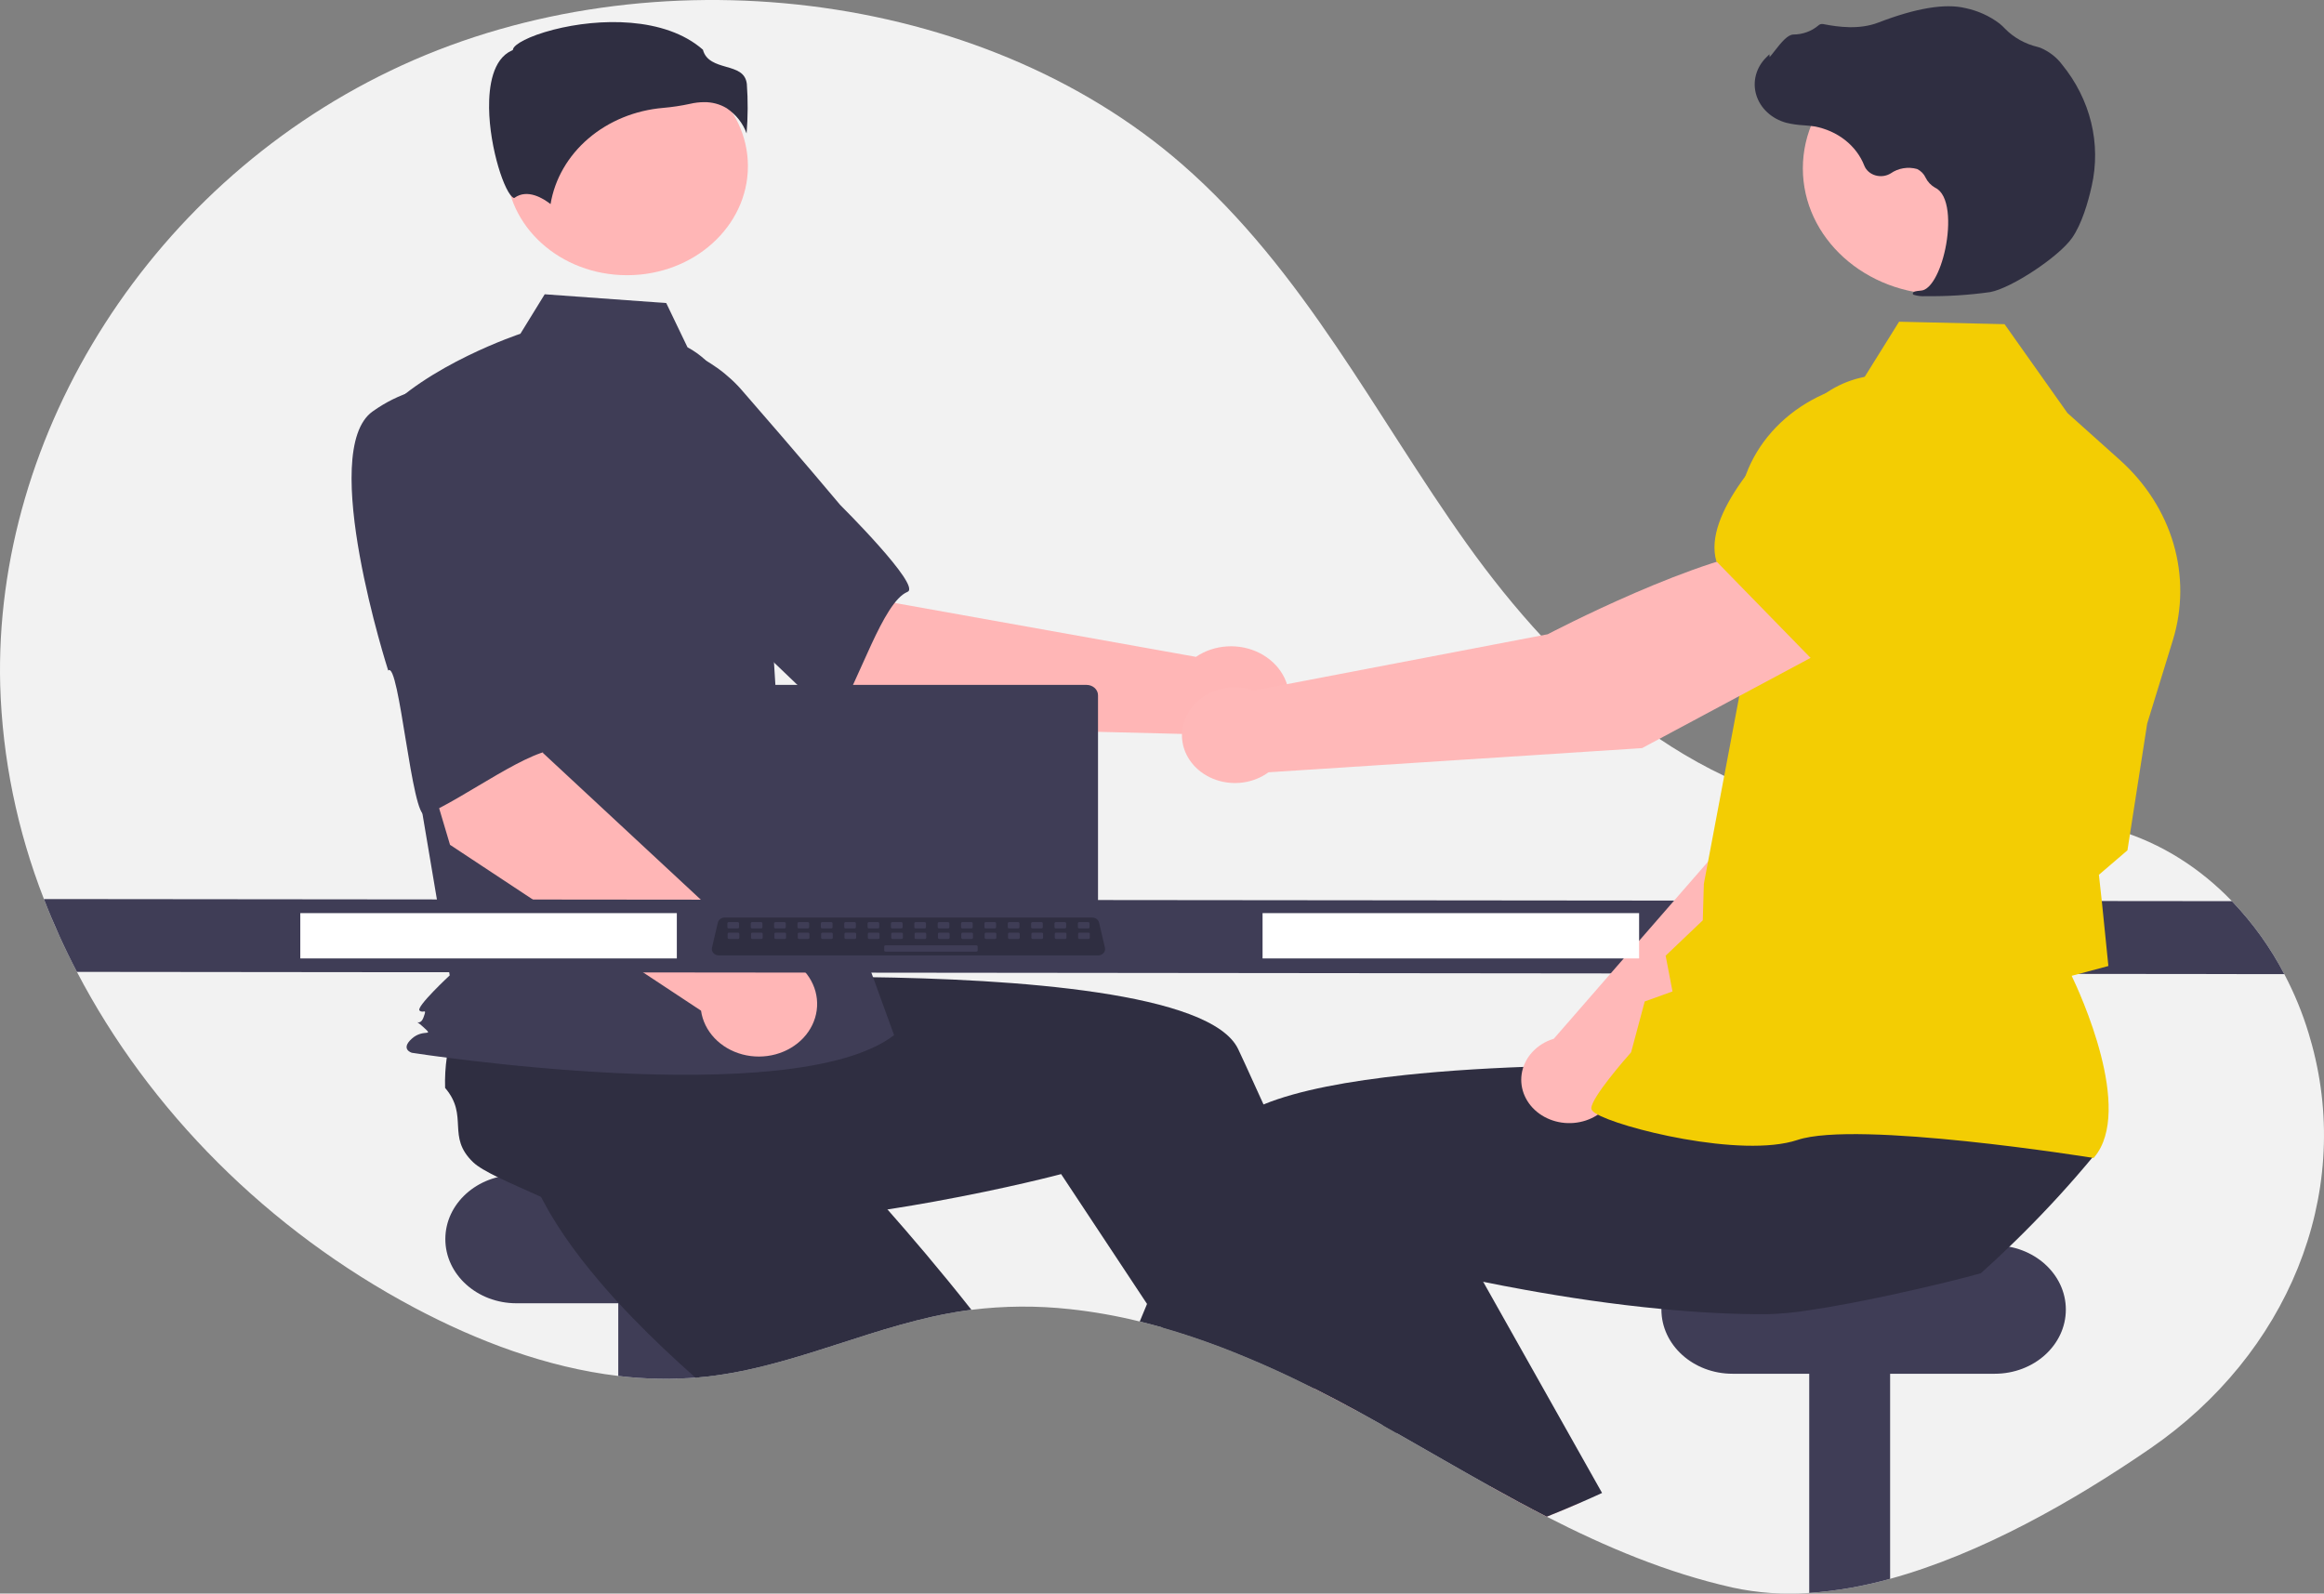<svg width="261" height="179" viewBox="0 0 261 179" fill="none" xmlns="http://www.w3.org/2000/svg">
<rect x="0" y="0" width="261" height="179" fill="#808080" stroke="none"/>
<g clip-path="url(#clip0_4886_551)">
<path d="M241.486 162.701C232.934 168.579 222.516 174.533 212.273 177.341C209.32 178.174 206.273 178.706 203.189 178.927C200.305 179.136 197.404 178.933 194.59 178.325C187.198 176.665 180.341 173.759 173.707 170.363C171.539 169.252 169.396 168.09 167.266 166.903C163.789 164.963 160.347 162.956 156.895 160.996C156.378 160.699 155.864 160.408 155.347 160.12H155.344C154.511 159.648 153.676 159.182 152.838 158.723C152.691 158.641 152.544 158.562 152.394 158.48C150.812 157.615 149.203 156.769 147.567 155.944C147.366 155.845 147.166 155.743 146.965 155.644C143.799 154.059 140.546 152.622 137.217 151.338C135.031 150.507 132.816 149.758 130.579 149.119H130.576C129.721 148.876 128.863 148.647 128.001 148.437C125.418 147.798 122.786 147.333 120.127 147.046C116.462 146.646 112.755 146.672 109.097 147.125C108.85 147.157 108.606 147.188 108.358 147.224C98.46 148.655 89.426 153.478 79.483 154.615C79.161 154.652 78.841 154.686 78.519 154.711C78.381 154.722 78.243 154.737 78.105 154.745C75.216 154.968 72.308 154.904 69.435 154.553C61.406 153.597 53.588 150.631 46.549 146.894C30.095 138.154 16.75 124.722 8.638 109.166C7.244 106.5 6.007 103.77 4.932 100.987C1.925 93.269 0.269 85.175 0.023 76.997C-0.738 48.622 17.126 20.154 45.174 7.321C73.225 -5.513 110.125 -1.269 132.747 18.446C146.47 30.405 154.411 46.612 164.738 61.09C175.066 75.566 189.745 89.395 208.677 91.504C218.322 92.578 228.414 90.5 237.658 93.203C242.776 94.701 247.143 97.568 250.661 101.221C253.026 103.7 255.005 106.459 256.543 109.42C257.671 111.562 258.586 113.789 259.278 116.076C259.406 116.497 259.525 116.918 259.641 117.34C264.246 134.315 256.888 152.11 241.486 162.701Z" fill="#F2F2F2"/>
<path d="M87.446 131.971H58.001C53.59 131.971 50.014 135.199 50.014 139.181V139.181C50.014 143.163 53.59 146.39 58.001 146.39H87.446C91.858 146.39 95.434 143.163 95.434 139.181C95.434 135.199 91.858 131.971 87.446 131.971Z" fill="#3F3D56"/>
<path d="M78.519 142.715V154.711C75.494 154.975 72.446 154.922 69.435 154.553V142.715H78.519Z" fill="#3F3D56"/>
<path d="M109.097 147.125C108.85 147.156 108.605 147.187 108.358 147.224C98.459 148.655 89.425 153.478 79.483 154.615C79.16 154.652 78.841 154.686 78.518 154.711C78.38 154.722 78.243 154.736 78.105 154.745C75.677 152.599 73.25 150.314 70.969 147.948C69.732 146.667 68.535 145.361 67.411 144.038C64.491 140.622 62.017 137.111 60.382 133.662C60.548 132.008 59.407 128.182 58.862 125.253L58.859 125.25C58.627 124.02 58.502 122.952 58.618 122.265C59.282 118.301 62.869 118.756 63.971 114.871C64.966 114.126 66.025 113.454 67.138 112.861C67.323 112.762 67.511 112.663 67.705 112.564L79.671 105.1L84.244 109.149L91.205 115.312L98.748 121.988L92.345 127.826C92.345 127.826 97.695 133.393 103.95 140.815C105.629 142.808 107.374 144.937 109.097 147.125Z" fill="#2F2E41"/>
<path d="M212.272 142.715V177.341C209.32 178.174 206.273 178.706 203.188 178.927V142.715H212.272Z" fill="#3F3D56"/>
<path d="M224.019 139.888H194.575C190.163 139.888 186.587 143.116 186.587 147.097V147.097C186.587 151.079 190.163 154.307 194.575 154.307H224.019C228.431 154.307 232.007 151.079 232.007 147.097C232.007 143.116 228.431 139.888 224.019 139.888Z" fill="#3F3D56"/>
<path d="M152.393 158.48C150.811 157.615 149.202 156.77 147.566 155.944C147.366 155.845 147.165 155.743 146.965 155.644L148.042 155.229L150.949 154.101L150.977 154.089L151.009 154.185L152.393 158.48Z" fill="#FFB6B6"/>
<path d="M156.895 160.996C156.378 160.699 155.864 160.408 155.347 160.12H155.344C154.511 159.648 153.675 159.182 152.838 158.723C152.691 158.641 152.544 158.562 152.393 158.48C150.811 157.615 149.202 156.769 147.566 155.944C147.366 155.845 147.165 155.743 146.965 155.644C143.799 154.059 140.546 152.622 137.217 151.338C135.03 150.507 132.816 149.758 130.579 149.119H130.576L128.819 146.464L120.909 134.507L119.171 131.881C119.171 131.881 113.241 133.464 104.849 134.982C101.795 135.536 98.419 136.079 94.876 136.537C91.089 137.023 87.117 137.411 83.17 137.597C81.287 137.688 79.411 137.733 77.563 137.719C72.786 137.691 68.197 137.286 64.178 136.325C62.837 135.188 58.797 133.642 55.902 132.225H55.899C54.684 131.632 53.675 131.063 53.146 130.557C50.095 127.645 52.701 125.375 49.988 122.197C49.952 121.031 50.018 119.865 50.186 118.708C50.214 118.516 50.242 118.321 50.276 118.123L51.132 105.015L57.484 104.258L67.151 103.104L77.623 101.854L78.775 110.003C78.775 110.003 86.929 109.63 97.26 109.754C113.852 109.958 136.055 111.45 139.062 117.857C139.344 118.459 139.626 119.067 139.907 119.675C140.578 121.128 141.242 122.589 141.9 124.057C144.283 129.373 146.558 134.739 148.634 139.811C149.925 142.966 151.14 146.009 152.259 148.856C153.158 151.146 153.991 153.312 154.752 155.305C155.447 157.126 156.077 158.802 156.638 160.306C156.725 160.541 156.81 160.773 156.895 160.996Z" fill="#2F2E41"/>
<path d="M98.458 81.581L78.394 66.2L91.448 54.275L100.555 67.739L134.315 73.781C135.33 73.091 136.545 72.683 137.813 72.606C139.081 72.529 140.345 72.787 141.454 73.348C142.562 73.909 143.465 74.749 144.054 75.765C144.642 76.781 144.89 77.93 144.768 79.071C144.645 80.213 144.158 81.297 143.364 82.193C142.571 83.088 141.506 83.756 140.299 84.115C139.092 84.473 137.796 84.507 136.568 84.212C135.34 83.918 134.234 83.307 133.385 82.454L98.458 81.581Z" fill="#FFB6B6"/>
<path d="M60.66 45.986C58.341 52.794 80.425 69.034 80.425 69.034C80.671 67.399 93.192 81.495 94.044 80.218C96.465 76.59 99.129 67.622 101.924 66.476C103.522 65.82 94.353 56.709 94.353 56.709C94.353 56.709 89.675 51.123 83.499 44.044C81.794 42.014 79.548 40.406 76.969 39.369C74.39 38.333 71.563 37.903 68.75 38.118C68.75 38.118 62.979 39.177 60.66 45.986Z" fill="#3F3D56"/>
<path d="M70.424 30.912C77.919 30.912 83.995 25.428 83.995 18.663C83.995 11.898 77.919 6.414 70.424 6.414C62.929 6.414 56.853 11.898 56.853 18.663C56.853 25.428 62.929 30.912 70.424 30.912Z" fill="#FFB6B6"/>
<path d="M77.21 39.008C80.133 40.576 81.882 43.459 82.886 46.392C84.745 51.823 85.864 57.437 86.218 63.112L87.279 80.101L100.412 116.276C89.03 124.969 46.246 118.252 46.246 118.252C46.246 118.252 44.933 117.856 46.246 116.671C47.56 115.486 48.838 116.536 47.525 115.35C46.212 114.165 47.117 115.486 47.555 114.3C47.992 113.115 47.555 113.905 47.117 113.51C46.679 113.115 50.506 109.559 50.506 109.559L47.004 88.794L42.626 46.91C47.879 40.983 58.444 37.489 58.444 37.489L61.174 33.054L74.823 34.04L77.21 39.008Z" fill="#3F3D56"/>
<path d="M81.612 12.155C82.666 12.865 83.448 13.856 83.846 14.988C83.999 13.138 84.008 11.28 83.875 9.429C83.715 8.129 82.7 7.836 81.525 7.497C80.465 7.191 79.265 6.845 78.942 5.582C74.676 1.836 67.25 2.025 62.167 3.332C59.371 4.051 57.762 4.974 57.618 5.515L57.588 5.627L57.474 5.678C55.319 6.651 54.899 9.723 54.927 12.129C54.98 16.661 56.713 21.809 57.69 22.227C57.742 22.249 57.755 22.241 57.777 22.224C59.248 21.163 61.042 22.305 61.831 22.925C62.296 20.108 63.794 17.513 66.085 15.554C68.376 13.595 71.328 12.386 74.469 12.119C75.495 12.03 76.513 11.876 77.515 11.658C78.024 11.54 78.546 11.478 79.071 11.474C79.975 11.462 80.862 11.699 81.612 12.155Z" fill="#2F2E41"/>
<path d="M64.512 100.035L60.36 98.116C60.138 97.973 59.98 97.763 59.915 97.523C59.85 97.284 59.883 97.031 60.008 96.812C60.132 96.592 60.34 96.421 60.593 96.328C60.846 96.236 61.128 96.228 61.387 96.308L65.538 98.227C65.76 98.37 65.918 98.58 65.983 98.82C66.048 99.059 66.015 99.312 65.89 99.531C65.766 99.75 65.558 99.922 65.305 100.015C65.052 100.107 64.77 100.115 64.512 100.035Z" fill="#F9A826"/>
<path d="M50.54 94.894L43.711 71.947L61.96 68.829L60.979 84.579L84.956 106.864C86.226 106.817 87.483 107.104 88.574 107.691C89.666 108.278 90.544 109.139 91.103 110.169C91.662 111.199 91.877 112.353 91.721 113.491C91.566 114.629 91.047 115.702 90.228 116.578C89.408 117.455 88.324 118.097 87.108 118.427C85.891 118.757 84.594 118.76 83.375 118.437C82.157 118.113 81.069 117.476 80.244 116.604C79.419 115.732 78.893 114.662 78.731 113.524L50.54 94.894Z" fill="#FFB6B6"/>
<path d="M41.844 46.218C35.65 50.632 43.6 75.321 43.6 75.321C44.831 74.102 46.261 92.123 47.766 91.509C52.042 89.765 59.88 83.751 62.901 84.242C64.629 84.522 62.819 72.322 62.819 72.322C62.819 72.322 62.486 65.326 61.86 56.334C61.736 53.789 60.899 51.313 59.43 49.138C57.96 46.963 55.904 45.158 53.454 43.893C53.454 43.893 48.038 41.804 41.844 46.218Z" fill="#3F3D56"/>
<path d="M256.543 109.42L8.637 109.166C7.244 106.5 6.007 103.77 4.932 100.986L250.66 101.221C253.025 103.7 255.005 106.458 256.543 109.42Z" fill="#3F3D56"/>
<path d="M177.585 168.743C176.304 169.303 175.011 169.843 173.707 170.363C171.539 169.252 169.397 168.09 167.267 166.903L175.167 163.77L177.585 168.743Z" fill="#FFB6B6"/>
<path d="M235.184 129.783C233.9 131.338 232.575 132.862 231.209 134.355C229.95 135.731 228.657 137.082 227.331 138.406C226.783 138.955 226.228 139.5 225.661 140.04C224.618 141.05 223.552 142.042 222.463 143.017C220.502 143.574 216.53 144.556 212.273 145.472C209.175 146.136 205.927 146.767 203.189 147.168C201.657 147.416 200.106 147.566 198.55 147.615C196.702 147.629 194.826 147.584 192.943 147.493C190.819 147.391 188.693 147.233 186.591 147.029C181.125 146.512 175.831 145.706 171.264 144.878C169.591 144.578 168.019 144.273 166.571 143.976C163.831 143.419 161.538 142.899 159.877 142.503C158.007 142.062 156.942 141.776 156.942 141.776L152.259 148.856L149.829 152.529L148.043 155.229L147.567 155.944C147.367 155.845 147.166 155.743 146.966 155.644C143.8 154.059 140.546 152.622 137.218 151.338C135.031 150.507 132.816 149.758 130.58 149.119H130.577C129.722 148.876 128.863 148.647 128.002 148.437C128.271 147.784 128.544 147.127 128.82 146.464C129.333 145.228 129.857 143.982 130.392 142.723C131.548 139.998 132.744 137.233 133.975 134.482C134.984 132.223 136.012 129.972 137.052 127.753C137.531 126.729 138.505 125.83 139.868 125.041C140.519 124.671 141.198 124.342 141.901 124.058C145.8 122.454 151.545 121.411 157.876 120.741C158.399 120.687 158.925 120.634 159.455 120.583C164.695 120.085 170.255 119.828 175.455 119.709C178.058 119.65 180.57 119.627 182.907 119.624C183.662 119.624 184.396 119.626 185.109 119.63H185.112C187.039 119.638 188.812 119.664 190.372 119.692C190.675 119.698 190.97 119.706 191.258 119.712H191.261C191.455 119.715 191.646 119.72 191.834 119.723C195.246 119.802 197.338 119.899 197.338 119.899L198.149 114.153L198.315 112.994L198.472 111.892V111.889L198.491 111.75L198.619 111.747L200.875 111.708L219.832 111.374L230.188 111.19L228.546 117.541L225.837 128.019C226.112 129.675 235.278 128.378 235.184 129.783Z" fill="#2F2E41"/>
<path d="M179.922 167.697C179.148 168.053 178.368 168.404 177.585 168.743C176.304 169.303 175.011 169.843 173.707 170.363C171.539 169.252 169.397 168.09 167.267 166.902C163.79 164.963 160.347 162.956 156.895 160.996C156.378 160.699 155.865 160.408 155.348 160.12H155.345C153.923 158.214 152.472 156.229 151.009 154.185C150.987 154.157 150.969 154.129 150.95 154.1C150.574 153.58 150.2 153.056 149.828 152.528C147.489 149.22 145.136 145.771 142.853 142.248L148.635 139.811L159.385 135.282L161.24 134.501L166.571 143.976L171.326 152.427L172.385 154.307L179.922 167.697Z" fill="#2F2E41"/>
<path d="M181.541 122.211L208.95 98.353L216.547 78.938L205.341 74.54C199.586 79.516 193.364 95.016 193.364 95.016L174.503 116.675C174.356 116.72 174.209 116.768 174.064 116.826C173.215 117.164 172.476 117.694 171.92 118.365C171.364 119.036 171.009 119.826 170.89 120.657C170.77 121.488 170.89 122.332 171.238 123.109C171.586 123.886 172.15 124.569 172.876 125.092C173.602 125.614 174.464 125.959 175.381 126.093C176.298 126.227 177.237 126.145 178.108 125.855C178.979 125.565 179.753 125.078 180.354 124.439C180.956 123.801 181.365 123.033 181.541 122.211Z" fill="#FFB8B8"/>
<path d="M202.188 76.707L216.402 80.78L216.456 80.772C221.746 79.972 226.136 72.173 228.886 65.772C229.791 63.66 229.775 61.318 228.839 59.217C227.904 57.116 226.119 55.414 223.847 54.456C222.166 53.759 220.302 53.5 218.466 53.709C216.63 53.918 214.895 54.587 213.458 55.639L206.16 61.022L202.188 76.707Z" fill="#F9A826"/>
<path d="M235.127 130.069L235.21 129.97C239.644 124.661 233.579 111.515 232.662 109.608L236.785 108.506L236.067 101.42L235.72 98.26L238.926 95.512L238.937 95.442L241.142 81.279L244.027 71.905C245.114 68.362 245.137 64.621 244.094 61.066C243.05 57.512 240.977 54.272 238.088 51.68L232.19 46.395L225.125 36.413L213.278 36.137L209.018 42.967C205.056 43.697 201.504 45.658 198.98 48.509C196.455 51.359 195.119 54.919 195.203 58.568L195.604 76.752L191.353 99.282L191.234 103.374L187.062 107.348L187.833 111.366L184.713 112.488L183.185 118.197C182.602 118.855 178.751 123.249 178.716 124.474C178.711 124.658 178.856 124.839 179.173 125.044C181.666 126.654 195.599 130.142 201.869 128.045C208.549 125.813 234.727 130.005 234.99 130.047L235.127 130.069Z" fill="#F3CD03"/>
<path d="M218.166 33.076C226.834 33.076 233.861 26.734 233.861 18.91C233.861 11.087 226.834 4.745 218.166 4.745C209.498 4.745 202.472 11.087 202.472 18.91C202.472 26.734 209.498 33.076 218.166 33.076Z" fill="#FFB8B8"/>
<path d="M216.252 33.266C218.682 33.3 221.112 33.147 223.513 32.808C225.893 32.371 231.219 28.849 232.703 26.729C233.806 25.154 234.511 22.695 234.909 20.91C235.444 18.547 235.424 16.109 234.849 13.754C234.274 11.398 233.157 9.178 231.572 7.237C230.962 6.425 230.121 5.777 229.137 5.362C229.05 5.331 228.96 5.303 228.869 5.28C227.435 4.94 226.147 4.22 225.169 3.214C224.98 3.01 224.774 2.819 224.554 2.642C223.449 1.801 222.139 1.207 220.732 0.91C218.459 0.361 215.171 0.906 210.958 2.531C208.841 3.347 206.526 3.052 204.746 2.703C204.646 2.686 204.543 2.692 204.446 2.722C204.35 2.752 204.264 2.804 204.197 2.873C203.439 3.515 202.441 3.874 201.401 3.879C200.765 3.904 200.097 4.699 199.29 5.737C199.107 5.972 198.893 6.247 198.739 6.414L198.718 6.093L198.358 6.451C197.792 7.014 197.393 7.698 197.199 8.437C197.004 9.177 197.02 9.949 197.245 10.682C197.47 11.414 197.896 12.084 198.485 12.627C199.074 13.171 199.805 13.572 200.612 13.791C201.252 13.945 201.908 14.04 202.569 14.073C202.97 14.105 203.385 14.139 203.782 14.201C205.057 14.437 206.242 14.967 207.222 15.739C208.202 16.512 208.944 17.501 209.374 18.609C209.476 18.865 209.641 19.097 209.858 19.286C210.075 19.476 210.337 19.617 210.624 19.701C210.911 19.784 211.215 19.807 211.514 19.767C211.812 19.727 212.096 19.626 212.345 19.472C212.758 19.181 213.244 18.985 213.76 18.9C214.276 18.815 214.807 18.844 215.307 18.985C215.74 19.202 216.077 19.547 216.262 19.961C216.486 20.424 216.857 20.815 217.329 21.085C218.942 21.836 219.053 25.162 218.474 27.934C217.915 30.606 216.812 32.539 215.789 32.635C215.003 32.708 214.913 32.759 214.856 32.884L214.805 32.997L214.893 33.102C215.328 33.244 215.791 33.3 216.252 33.266Z" fill="#2F2E41"/>
<path d="M206.086 72.425L200.035 61.535C191.251 62.077 173.818 71.243 173.818 71.243L140.834 77.555C139.857 77.216 138.798 77.116 137.764 77.264C136.731 77.411 135.758 77.802 134.945 78.397C134.131 78.992 133.506 79.77 133.132 80.652C132.757 81.534 132.647 82.49 132.812 83.423C132.977 84.356 133.411 85.234 134.071 85.967C134.731 86.701 135.593 87.264 136.571 87.601C137.549 87.938 138.609 88.036 139.642 87.886C140.676 87.736 141.647 87.343 142.459 86.747L184.417 84.032L206.086 72.425Z" fill="#FFB8B8"/>
<path d="M203.645 74.212L219.449 63.611L222.233 54.556C222.772 52.777 222.75 50.897 222.167 49.129C221.585 47.36 220.466 45.774 218.937 44.549C216.853 42.902 214.153 42.03 211.384 42.111C208.614 42.192 205.982 43.218 204.02 44.984C198.072 50.342 191.289 57.817 192.746 63L192.761 63.053L203.645 74.212Z" fill="#F3CD03"/>
<path d="M184.082 102.567H141.794V107.656H184.082V102.567Z" fill="white"/>
<path d="M76.012 102.567H33.725V107.656H76.012V102.567Z" fill="white"/>
<path d="M80.95 78.094V102.325C80.951 102.633 81.087 102.93 81.328 103.148C81.57 103.366 81.898 103.489 82.24 103.489H122.024C122.366 103.489 122.694 103.366 122.936 103.148C123.178 102.93 123.314 102.633 123.314 102.325V78.094C123.313 77.785 123.177 77.489 122.935 77.271C122.693 77.053 122.365 76.931 122.024 76.93H82.24C81.899 76.931 81.571 77.053 81.329 77.271C81.087 77.489 80.951 77.785 80.95 78.094Z" fill="#3F3D56"/>
<path d="M81.884 78.395V102.025C81.884 102.19 81.957 102.349 82.086 102.465C82.215 102.582 82.391 102.648 82.573 102.648H121.693C121.875 102.648 122.051 102.582 122.18 102.465C122.309 102.349 122.382 102.19 122.382 102.025V78.395C122.382 78.23 122.31 78.071 122.18 77.954C122.051 77.837 121.876 77.771 121.693 77.771H82.573C82.39 77.771 82.215 77.837 82.086 77.954C81.956 78.071 81.884 78.23 81.884 78.395Z" fill="#3F3D56"/>
<path d="M80.119 107.05C80.192 107.133 80.284 107.199 80.39 107.245C80.495 107.29 80.611 107.313 80.727 107.313H123.326C123.442 107.313 123.557 107.289 123.662 107.244C123.768 107.199 123.86 107.133 123.934 107.051C124.007 106.969 124.059 106.874 124.087 106.772C124.114 106.67 124.116 106.563 124.092 106.46L123.431 103.625C123.403 103.51 123.344 103.402 123.259 103.312C123.174 103.223 123.065 103.153 122.943 103.111C122.854 103.08 122.76 103.064 122.665 103.064H81.386C81.291 103.064 81.197 103.08 81.108 103.111C80.986 103.153 80.877 103.223 80.791 103.312C80.706 103.402 80.647 103.51 80.62 103.625L79.959 106.46C79.935 106.563 79.937 106.669 79.965 106.771C79.993 106.873 80.045 106.969 80.119 107.05Z" fill="#2F2E41"/>
<path d="M121.203 104.285H122.209C122.294 104.285 122.362 104.223 122.362 104.147V103.713C122.362 103.636 122.294 103.575 122.209 103.575H121.203C121.119 103.575 121.05 103.636 121.05 103.713V104.147C121.05 104.223 121.119 104.285 121.203 104.285Z" fill="#3F3D56"/>
<path d="M118.579 104.285H119.585C119.67 104.285 119.738 104.223 119.738 104.147V103.713C119.738 103.636 119.67 103.575 119.585 103.575H118.579C118.495 103.575 118.426 103.636 118.426 103.713V104.147C118.426 104.223 118.495 104.285 118.579 104.285Z" fill="#3F3D56"/>
<path d="M115.955 104.285H116.961C117.046 104.285 117.114 104.223 117.114 104.147V103.713C117.114 103.636 117.046 103.575 116.961 103.575H115.955C115.871 103.575 115.802 103.636 115.802 103.713V104.147C115.802 104.223 115.871 104.285 115.955 104.285Z" fill="#3F3D56"/>
<path d="M113.331 104.285H114.337C114.422 104.285 114.49 104.223 114.49 104.147V103.713C114.49 103.636 114.422 103.575 114.337 103.575H113.331C113.247 103.575 113.178 103.636 113.178 103.713V104.147C113.178 104.223 113.247 104.285 113.331 104.285Z" fill="#3F3D56"/>
<path d="M110.707 104.285H111.713C111.798 104.285 111.866 104.223 111.866 104.147V103.713C111.866 103.636 111.798 103.575 111.713 103.575H110.707C110.623 103.575 110.554 103.636 110.554 103.713V104.147C110.554 104.223 110.623 104.285 110.707 104.285Z" fill="#3F3D56"/>
<path d="M108.083 104.285H109.089C109.174 104.285 109.242 104.223 109.242 104.147V103.713C109.242 103.636 109.174 103.575 109.089 103.575H108.083C107.999 103.575 107.93 103.636 107.93 103.713V104.147C107.93 104.223 107.999 104.285 108.083 104.285Z" fill="#3F3D56"/>
<path d="M105.459 104.285H106.465C106.55 104.285 106.618 104.223 106.618 104.147V103.713C106.618 103.636 106.55 103.575 106.465 103.575H105.459C105.375 103.575 105.306 103.636 105.306 103.713V104.147C105.306 104.223 105.375 104.285 105.459 104.285Z" fill="#3F3D56"/>
<path d="M102.835 104.285H103.841C103.926 104.285 103.994 104.223 103.994 104.147V103.713C103.994 103.636 103.926 103.575 103.841 103.575H102.835C102.751 103.575 102.682 103.636 102.682 103.713V104.147C102.682 104.223 102.751 104.285 102.835 104.285Z" fill="#3F3D56"/>
<path d="M100.211 104.285H101.217C101.302 104.285 101.37 104.223 101.37 104.147V103.713C101.37 103.636 101.302 103.575 101.217 103.575H100.211C100.127 103.575 100.058 103.636 100.058 103.713V104.147C100.058 104.223 100.127 104.285 100.211 104.285Z" fill="#3F3D56"/>
<path d="M97.587 104.285H98.593C98.678 104.285 98.746 104.223 98.746 104.147V103.713C98.746 103.636 98.678 103.575 98.593 103.575H97.587C97.503 103.575 97.434 103.636 97.434 103.713V104.147C97.434 104.223 97.503 104.285 97.587 104.285Z" fill="#3F3D56"/>
<path d="M94.963 104.285H95.969C96.054 104.285 96.122 104.223 96.122 104.147V103.713C96.122 103.636 96.054 103.575 95.969 103.575H94.963C94.879 103.575 94.81 103.636 94.81 103.713V104.147C94.81 104.223 94.879 104.285 94.963 104.285Z" fill="#3F3D56"/>
<path d="M92.339 104.285H93.345C93.43 104.285 93.498 104.223 93.498 104.147V103.713C93.498 103.636 93.43 103.575 93.345 103.575H92.339C92.254 103.575 92.186 103.636 92.186 103.713V104.147C92.186 104.223 92.254 104.285 92.339 104.285Z" fill="#3F3D56"/>
<path d="M89.715 104.285H90.721C90.806 104.285 90.874 104.223 90.874 104.147V103.713C90.874 103.636 90.806 103.575 90.721 103.575H89.715C89.63 103.575 89.562 103.636 89.562 103.713V104.147C89.562 104.223 89.63 104.285 89.715 104.285Z" fill="#3F3D56"/>
<path d="M87.091 104.285H88.097C88.181 104.285 88.25 104.223 88.25 104.147V103.713C88.25 103.636 88.181 103.575 88.097 103.575H87.091C87.007 103.575 86.938 103.636 86.938 103.713V104.147C86.938 104.223 87.007 104.285 87.091 104.285Z" fill="#3F3D56"/>
<path d="M84.467 104.285H85.473C85.558 104.285 85.626 104.223 85.626 104.147V103.713C85.626 103.636 85.558 103.575 85.473 103.575H84.467C84.382 103.575 84.314 103.636 84.314 103.713V104.147C84.314 104.223 84.382 104.285 84.467 104.285Z" fill="#3F3D56"/>
<path d="M81.843 104.285H82.849C82.933 104.285 83.002 104.223 83.002 104.147V103.713C83.002 103.636 82.933 103.575 82.849 103.575H81.843C81.758 103.575 81.69 103.636 81.69 103.713V104.147C81.69 104.223 81.758 104.285 81.843 104.285Z" fill="#3F3D56"/>
<path d="M121.233 105.47H122.24C122.324 105.47 122.393 105.408 122.393 105.332V104.897C122.393 104.821 122.324 104.759 122.24 104.759H121.233C121.149 104.759 121.081 104.821 121.081 104.897V105.332C121.081 105.408 121.149 105.47 121.233 105.47Z" fill="#3F3D56"/>
<path d="M118.609 105.47H119.616C119.7 105.47 119.769 105.408 119.769 105.332V104.897C119.769 104.821 119.7 104.759 119.616 104.759H118.609C118.525 104.759 118.457 104.821 118.457 104.897V105.332C118.457 105.408 118.525 105.47 118.609 105.47Z" fill="#3F3D56"/>
<path d="M115.985 105.47H116.992C117.076 105.47 117.145 105.408 117.145 105.332V104.897C117.145 104.821 117.076 104.759 116.992 104.759H115.985C115.901 104.759 115.833 104.821 115.833 104.897V105.332C115.833 105.408 115.901 105.47 115.985 105.47Z" fill="#3F3D56"/>
<path d="M113.361 105.47H114.368C114.452 105.47 114.521 105.408 114.521 105.332V104.897C114.521 104.821 114.452 104.759 114.368 104.759H113.361C113.277 104.759 113.209 104.821 113.209 104.897V105.332C113.209 105.408 113.277 105.47 113.361 105.47Z" fill="#3F3D56"/>
<path d="M110.737 105.47H111.744C111.828 105.47 111.896 105.408 111.896 105.332V104.897C111.896 104.821 111.828 104.759 111.744 104.759H110.737C110.653 104.759 110.584 104.821 110.584 104.897V105.332C110.584 105.408 110.653 105.47 110.737 105.47Z" fill="#3F3D56"/>
<path d="M108.113 105.47H109.12C109.204 105.47 109.272 105.408 109.272 105.332V104.897C109.272 104.821 109.204 104.759 109.12 104.759H108.113C108.029 104.759 107.96 104.821 107.96 104.897V105.332C107.96 105.408 108.029 105.47 108.113 105.47Z" fill="#3F3D56"/>
<path d="M105.489 105.47H106.496C106.58 105.47 106.648 105.408 106.648 105.332V104.897C106.648 104.821 106.58 104.759 106.496 104.759H105.489C105.405 104.759 105.336 104.821 105.336 104.897V105.332C105.336 105.408 105.405 105.47 105.489 105.47Z" fill="#3F3D56"/>
<path d="M102.865 105.47H103.871C103.956 105.47 104.024 105.408 104.024 105.332V104.897C104.024 104.821 103.956 104.759 103.871 104.759H102.865C102.781 104.759 102.712 104.821 102.712 104.897V105.332C102.712 105.408 102.781 105.47 102.865 105.47Z" fill="#3F3D56"/>
<path d="M100.241 105.47H101.247C101.332 105.47 101.4 105.408 101.4 105.332V104.897C101.4 104.821 101.332 104.759 101.247 104.759H100.241C100.157 104.759 100.088 104.821 100.088 104.897V105.332C100.088 105.408 100.157 105.47 100.241 105.47Z" fill="#3F3D56"/>
<path d="M97.617 105.47H98.623C98.708 105.47 98.776 105.408 98.776 105.332V104.897C98.776 104.821 98.708 104.759 98.623 104.759H97.617C97.533 104.759 97.464 104.821 97.464 104.897V105.332C97.464 105.408 97.533 105.47 97.617 105.47Z" fill="#3F3D56"/>
<path d="M94.993 105.47H95.999C96.084 105.47 96.152 105.408 96.152 105.332V104.897C96.152 104.821 96.084 104.759 95.999 104.759H94.993C94.909 104.759 94.84 104.821 94.84 104.897V105.332C94.84 105.408 94.909 105.47 94.993 105.47Z" fill="#3F3D56"/>
<path d="M92.369 105.47H93.375C93.46 105.47 93.528 105.408 93.528 105.332V104.897C93.528 104.821 93.46 104.759 93.375 104.759H92.369C92.285 104.759 92.216 104.821 92.216 104.897V105.332C92.216 105.408 92.285 105.47 92.369 105.47Z" fill="#3F3D56"/>
<path d="M89.745 105.47H90.751C90.836 105.47 90.904 105.408 90.904 105.332V104.897C90.904 104.821 90.836 104.759 90.751 104.759H89.745C89.661 104.759 89.592 104.821 89.592 104.897V105.332C89.592 105.408 89.661 105.47 89.745 105.47Z" fill="#3F3D56"/>
<path d="M87.121 105.47H88.127C88.212 105.47 88.28 105.408 88.28 105.332V104.897C88.28 104.821 88.212 104.759 88.127 104.759H87.121C87.037 104.759 86.968 104.821 86.968 104.897V105.332C86.968 105.408 87.037 105.47 87.121 105.47Z" fill="#3F3D56"/>
<path d="M84.497 105.47H85.503C85.588 105.47 85.656 105.408 85.656 105.332V104.897C85.656 104.821 85.588 104.759 85.503 104.759H84.497C84.413 104.759 84.344 104.821 84.344 104.897V105.332C84.344 105.408 84.413 105.47 84.497 105.47Z" fill="#3F3D56"/>
<path d="M81.873 105.47H82.879C82.964 105.47 83.032 105.408 83.032 105.332V104.897C83.032 104.821 82.964 104.759 82.879 104.759H81.873C81.789 104.759 81.72 104.821 81.72 104.897V105.332C81.72 105.408 81.789 105.47 81.873 105.47Z" fill="#3F3D56"/>
<path d="M99.455 106.891H109.645C109.729 106.891 109.798 106.829 109.798 106.753V106.318C109.798 106.242 109.729 106.18 109.645 106.18H99.455C99.37 106.18 99.302 106.242 99.302 106.318V106.753C99.302 106.829 99.37 106.891 99.455 106.891Z" fill="#3F3D56"/>
</g>
<defs>
<clipPath id="clip0_4886_551">
<rect width="261" height="179" fill="white"/>
</clipPath>
</defs>
</svg>
